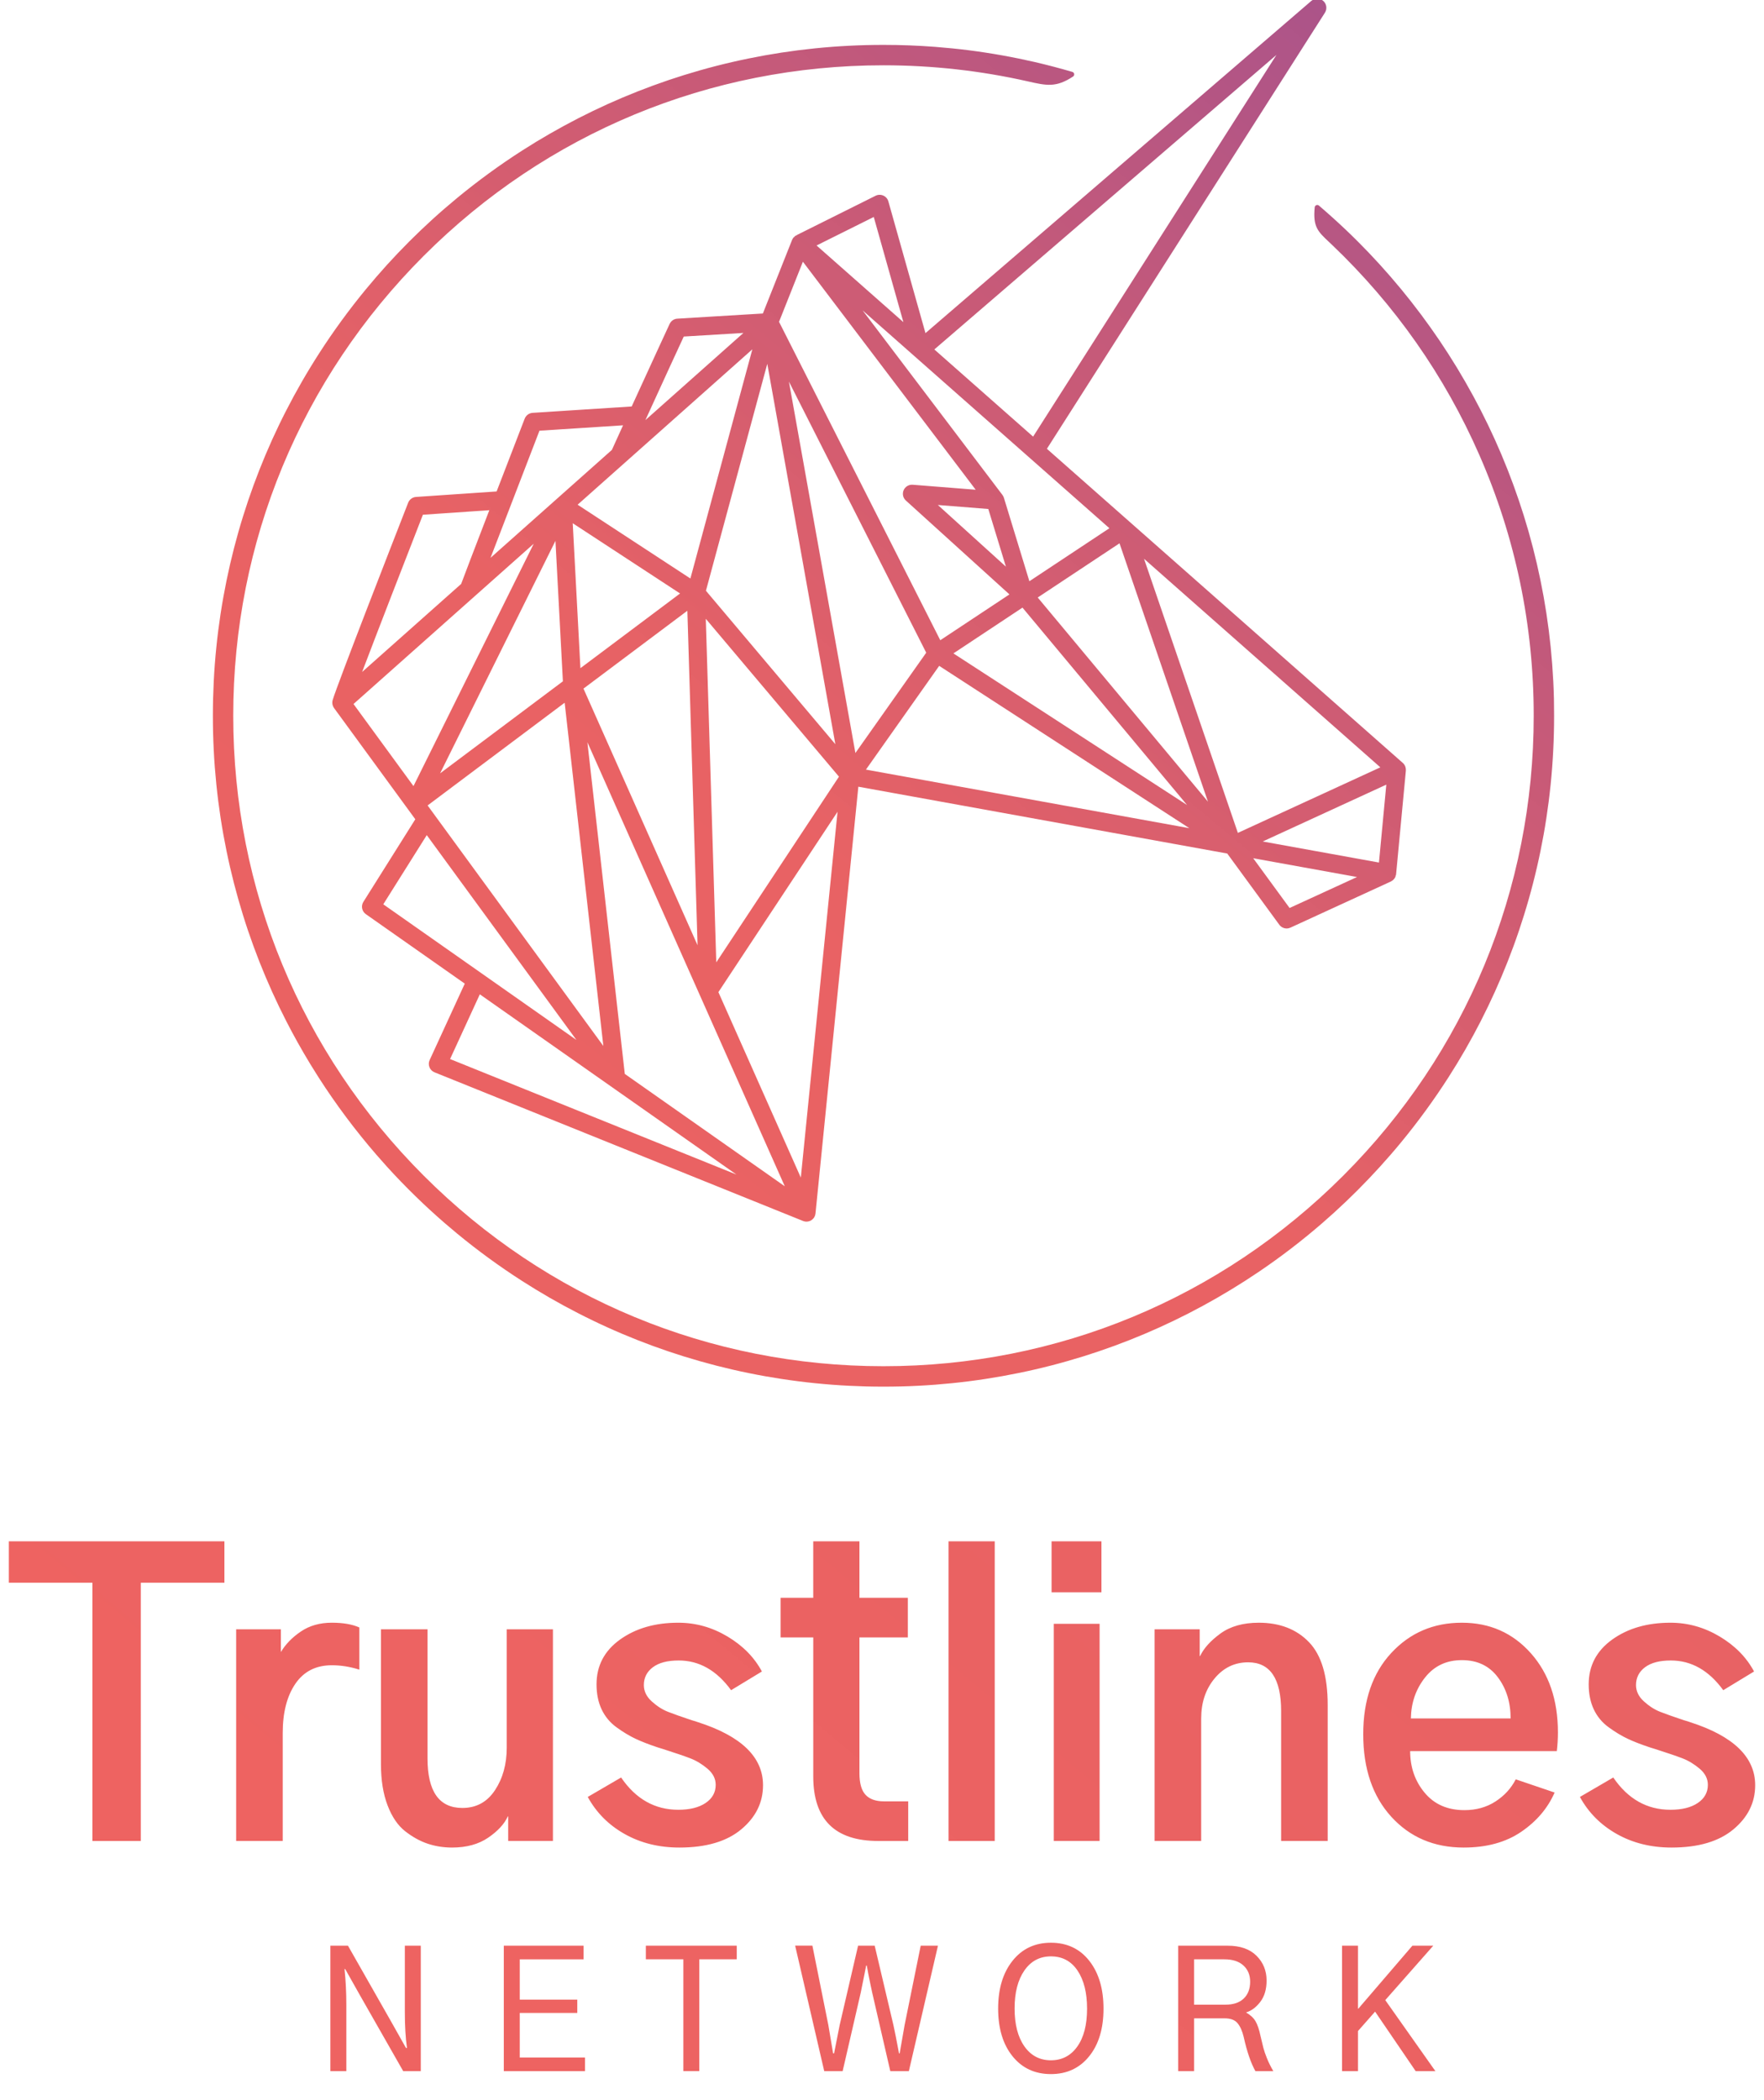 <?xml version="1.0" encoding="utf-8"?>
<!-- Generator: Adobe Illustrator 23.0.4, SVG Export Plug-In . SVG Version: 6.00 Build 0)  -->
<svg version="1.1" id="Layer_10" xmlns="http://www.w3.org/2000/svg" xmlns:xlink="http://www.w3.org/1999/xlink" x="0px" y="0px"
	 viewBox="0 0 1000 1190" style="enable-background:new 0 0 1000 1190;" xml:space="preserve">
<style type="text/css">
	.st0{fill:#FFFFFF;}
	.st1{stroke:#000000;stroke-miterlimit:10;}
	.st2{fill:#F05C56;}
	.st3{fill:#F05A55;}
	.st4{fill:url(#SVGID_1_);}
	.st5{fill:#E1E1E1;}
	.st6{fill:#646464;}
	.st7{fill:url(#SVGID_2_);}
	.st8{fill:url(#SVGID_3_);}
	.st9{fill:url(#SVGID_4_);}
</style>
<linearGradient id="SVGID_1_" gradientUnits="userSpaceOnUse" x1="-50.005" y1="1379.542" x2="1156.197" y2="-76.685">
	<stop  offset="0" style="stop-color:#F05A55;stop-opacity:0.94"/>
	<stop  offset="0.538" style="stop-color:#E7595B;stop-opacity:0.945"/>
	<stop  offset="1" style="stop-color:#874BA0"/>
</linearGradient>
<path class="st4" d="M881.01,405.58c0,3.34-0.04,6.64-0.12,9.81c-0.09,3.34-0.21,6.62-0.37,9.75c-0.16,3.18-0.36,6.43-0.61,9.69
	c-0.23,3.08-0.51,6.23-0.85,9.62c-0.34,3.36-0.7,6.48-1.09,9.55c-0.44,3.43-0.88,6.52-1.32,9.44c0,0.01,0,0.03-0.01,0.04
	c-0.46,3.02-0.98,6.19-1.55,9.4c-0.57,3.18-1.17,6.29-1.78,9.27c0,0.02-0.01,0.03-0.01,0.05c-0.61,2.99-1.29,6.1-2.01,9.23
	c-0.76,3.29-1.49,6.28-2.24,9.16c-0.78,3.03-1.6,6.08-2.45,9.06c-0.83,2.9-1.72,5.92-2.67,8.97c-0.9,2.89-1.87,5.87-2.88,8.88
	c-1,2.96-2.05,5.92-3.1,8.79c-1.08,2.94-2.19,5.86-3.3,8.68c-2.23,5.64-4.64,11.35-7.18,16.97c-0.01,0.03-0.02,0.06-0.04,0.09
	c-2.47,5.46-5.15,11.03-7.96,16.53c-0.01,0.03-0.03,0.06-0.04,0.09c-5.56,10.86-11.72,21.57-18.31,31.83
	c-8.19,12.76-17.24,25.19-26.92,36.92c-1.91,2.32-3.89,4.66-5.9,6.97c-3.95,4.57-8.08,9.11-12.27,13.5c-1.92,2.02-4,4.15-6.37,6.53
	c-2.12,2.12-4.32,4.27-6.53,6.38c-2.34,2.22-4.49,4.23-6.58,6.13c-0.03,0.03-0.06,0.06-0.09,0.09c-2.29,2.08-4.59,4.12-6.82,6.05
	c-0.02,0.02-0.04,0.04-0.06,0.05c-11.41,9.89-23.58,19.22-36.18,27.73c-2.62,1.77-5.19,3.46-7.65,5.03
	c-10.26,6.58-20.97,12.74-31.83,18.31c-5.47,2.8-11.06,5.49-16.62,8.01c-2.46,1.12-5.07,2.26-8.47,3.71
	c-3.04,1.28-5.85,2.43-8.59,3.51c-2.65,1.05-5.49,2.13-8.68,3.3c-2.99,1.09-5.95,2.13-8.78,3.09c-2.97,1-5.96,1.97-8.88,2.89
	c-3.24,1-6.18,1.87-8.98,2.66c-3.06,0.87-6.11,1.7-9.06,2.46c-3.22,0.83-6.22,1.56-9.16,2.23c-2.74,0.64-5.67,1.28-9.24,2.01
	c-2.83,0.58-5.88,1.17-9.32,1.79c-3.09,0.55-6.26,1.07-9.4,1.56c-0.01,0-0.03,0-0.04,0.01c-2.96,0.45-6.05,0.89-9.43,1.32
	c-3.5,0.44-6.62,0.79-9.55,1.09c-3.31,0.33-6.54,0.62-9.62,0.86c-3.45,0.26-6.62,0.46-9.68,0.61c-3.18,0.16-6.46,0.29-9.75,0.37
	c-3.16,0.08-6.46,0.12-9.81,0.12c-3.36,0-6.66-0.04-9.81-0.12c-3.27-0.09-6.56-0.21-9.75-0.37c-3.07-0.15-6.24-0.35-9.68-0.61
	c-3.09-0.24-6.33-0.52-9.62-0.86c-2.94-0.3-6.06-0.65-9.54-1.09c-3.4-0.44-6.5-0.87-9.48-1.33c-3.1-0.48-6.26-1-9.4-1.55
	c-3.45-0.62-6.49-1.21-9.32-1.79c-3.2-0.65-6.31-1.33-9.24-2.01c-2.91-0.67-5.99-1.42-9.15-2.23c-2.98-0.77-6.03-1.6-9.07-2.46
	c-2.83-0.8-5.75-1.67-8.9-2.64c-0.03-0.01-0.06-0.02-0.08-0.02c-2.94-0.92-5.92-1.89-8.87-2.88c-2.86-0.97-5.81-2.01-8.78-3.09
	c-3.21-1.18-6.05-2.26-8.69-3.3c-2.75-1.08-5.56-2.23-8.58-3.5c-3.41-1.45-6.02-2.6-8.48-3.72c-2.82-1.27-5.63-2.58-8.36-3.9
	c-0.04-0.02-0.08-0.04-0.12-0.07c-2.7-1.3-5.43-2.65-8.13-4.04c-5.23-2.67-10.67-5.62-16.16-8.77c-0.04-0.02-0.08-0.05-0.12-0.08
	c-5.33-3.07-10.54-6.24-15.5-9.42c-0.02-0.01-0.04-0.03-0.06-0.04c-12.78-8.19-25.2-17.25-36.92-26.92
	c-2.39-1.97-4.73-3.95-6.97-5.89c-11.43-9.9-22.41-20.61-32.62-31.84c-0.03-0.03-0.05-0.06-0.08-0.09
	c-2.01-2.21-4.02-4.48-5.97-6.74c-11.92-13.76-22.96-28.52-32.82-43.89c-1.65-2.57-3.28-5.18-4.85-7.77
	c-0.02-0.03-0.03-0.05-0.04-0.08c-4.75-7.82-9.26-15.88-13.41-23.98c-0.02-0.03-0.03-0.06-0.04-0.09
	c-2.79-5.45-5.48-11.01-7.97-16.53c-0.01-0.03-0.03-0.06-0.04-0.09c-2.57-5.69-4.98-11.4-7.18-16.97c-1.12-2.84-2.23-5.76-3.3-8.68
	c-1.07-2.92-2.11-5.88-3.1-8.79c-1.07-3.17-2.01-6.07-2.88-8.88c-0.95-3.08-1.85-6.1-2.67-8.98c-0.8-2.82-1.61-5.79-2.46-9.06
	c-0.83-3.24-1.56-6.24-2.23-9.16c-0.73-3.16-1.4-6.27-2.01-9.23c0-0.02-0.01-0.03-0.01-0.05c-0.61-2.96-1.2-6.08-1.78-9.26
	c-0.54-2.98-1.04-6.05-1.56-9.4c0-0.02-0.01-0.03-0.01-0.05c-0.45-2.99-0.89-6.08-1.32-9.43c-0.39-3.05-0.75-6.26-1.09-9.55
	c-0.32-3.17-0.61-6.41-0.86-9.62c-0.26-3.42-0.46-6.59-0.61-9.69c-0.16-3.2-0.29-6.48-0.37-9.74c-0.08-3.11-0.12-6.32-0.12-9.81
	c0-3.49,0.04-6.71,0.12-9.81c0.09-3.26,0.21-6.54,0.37-9.74c0.15-3.08,0.36-6.34,0.61-9.69c0.25-3.24,0.53-6.48,0.86-9.62
	c0.33-3.28,0.7-6.5,1.09-9.55c0.44-3.39,0.87-6.47,1.32-9.43c0-0.01,0-0.03,0.01-0.04c0.49-3.21,1.01-6.38,1.56-9.4
	c0.57-3.17,1.17-6.3,1.79-9.32c0.62-3.01,1.29-6.12,2.01-9.24c0.68-2.95,1.41-5.94,2.23-9.15c0.84-3.25,1.65-6.22,2.46-9.07
	c0.82-2.88,1.71-5.9,2.67-8.97c0.88-2.83,1.85-5.81,2.88-8.88c0.99-2.91,2.03-5.87,3.1-8.79c1.06-2.89,2.17-5.81,3.3-8.69
	c1.07-2.72,2.21-5.52,3.5-8.58c0.01-0.03,0.03-0.07,0.05-0.1c1.17-2.76,2.4-5.58,3.66-8.38c1.29-2.85,2.61-5.66,3.91-8.36
	c1.29-2.68,2.67-5.46,4.11-8.25c2.76-5.39,5.71-10.83,8.78-16.16c1.45-2.53,3.01-5.16,4.64-7.84c0.01-0.02,0.02-0.04,0.04-0.06
	c1.55-2.56,3.18-5.17,4.85-7.77c8.19-12.78,17.25-25.2,26.92-36.92c0.02-0.02,0.04-0.05,0.06-0.07c2.09-2.52,4-4.78,5.83-6.9
	c2.04-2.35,4.07-4.64,6.05-6.83c8.17-8.98,16.85-17.66,25.79-25.79c2.29-2.08,4.59-4.12,6.83-6.05c2.17-1.88,4.45-3.81,6.97-5.89
	c11.74-9.69,24.16-18.75,36.92-26.93c0.02-0.01,0.04-0.03,0.06-0.04c2.45-1.57,5.05-3.19,7.71-4.81c0.02-0.01,0.04-0.03,0.06-0.04
	c2.65-1.61,5.29-3.17,7.84-4.63c5.42-3.11,10.86-6.07,16.16-8.79c2.63-1.34,5.41-2.72,8.25-4.1c2.68-1.29,5.49-2.61,8.36-3.91
	c2.78-1.26,5.6-2.49,8.39-3.67c0.03-0.02,0.06-0.03,0.09-0.04c2.73-1.15,5.54-2.3,8.58-3.5c3.04-1.19,5.88-2.27,8.69-3.3
	c2.84-1.04,5.79-2.08,8.78-3.1c3.21-1.08,6.11-2.02,8.88-2.88c0.03-0.01,0.06-0.02,0.08-0.02c3.1-0.96,6.01-1.83,8.9-2.65
	c2.94-0.84,5.99-1.66,9.06-2.45c3.08-0.79,6.15-1.54,9.15-2.23c3.01-0.7,6.12-1.37,9.24-2.01c3.02-0.62,6.16-1.22,9.32-1.79
	c2.83-0.51,5.91-1.02,9.4-1.56c3.16-0.48,6.34-0.93,9.48-1.33c3.2-0.4,6.41-0.77,9.55-1.09c3.33-0.34,6.57-0.62,9.62-0.86
	c3.28-0.25,6.54-0.45,9.68-0.61c3.14-0.16,6.42-0.29,9.75-0.37c3.13-0.08,6.34-0.12,9.81-0.12c9.77,0,19.6,0.37,29.22,1.11
	c3.76,0.3,6.78,0.57,9.55,0.85l0.21,0.02c3.02,0.3,6.17,0.66,9.37,1.06c0.02,0,0.17,0.03,0.19,0.03c3.14,0.4,6.25,0.84,9.18,1.29
	l0.31,0.05c3.03,0.46,6.1,0.97,9.11,1.51l0.28,0.05c3.39,0.61,6.33,1.18,9.01,1.73l0.32,0.06c3.19,0.66,6.12,1.3,8.97,1.95
	l0.24,0.06c6.81,1.58,13.91,3.44,21.09,5.54c0.55,0.16,0.96,0.63,1.04,1.19c0.08,0.57-0.17,1.13-0.65,1.44
	c-9.67,6.35-15.01,5.14-25.65,2.73c-26.71-6.05-54.22-9.11-81.8-9.11c-98.44,0-191.01,38.35-260.64,107.98
	S132.22,307.14,132.22,405.58c0,98.44,38.35,191,107.98,260.63s162.19,107.98,260.64,107.98c98.44,0,191-38.35,260.63-107.98
	c69.63-69.63,107.98-162.19,107.98-260.63c0-51.35-10.36-101.05-30.8-147.71c-19.74-45.07-47.91-85.21-83.71-119.3l-1.62-1.53
	c-6.25-5.87-9.1-8.55-8.02-19.56c0.05-0.54,0.4-1.01,0.91-1.22c0.51-0.2,1.09-0.11,1.5,0.25c5.37,4.6,10.53,9.25,15.34,13.82
	c0.03,0.03,0.08,0.08,0.11,0.11c2.09,1.98,4.13,3.97,6.14,5.98l0.87,0.87c1.88,1.89,3.74,3.79,5.58,5.71l0.74,0.78
	c1.86,1.95,3.69,3.93,5.51,5.92l0.7,0.77c1.82,2.01,3.63,4.06,5.42,6.11l0.55,0.64c1.83,2.11,3.64,4.25,5.43,6.42l0.35,0.42
	c1.81,2.19,3.59,4.41,5.35,6.64l0.46,0.6c1.74,2.22,3.46,4.47,5.16,6.73l0.25,0.33c1.73,2.33,3.44,4.66,5.12,7.03
	c0.04,0.05,0.08,0.1,0.11,0.15l0.1,0.14c1.54,2.15,3.16,4.49,4.95,7.13l0.19,0.28c1.65,2.44,3.27,4.91,4.86,7.38l0.17,0.27
	c1.54,2.41,3.06,4.84,4.56,7.29l0.36,0.59c1.46,2.41,2.89,4.83,4.3,7.28l0.38,0.65c1.39,2.41,2.74,4.84,4.07,7.28l0.45,0.81
	c1.33,2.45,2.62,4.9,3.89,7.37l0.4,0.78c1.26,2.46,2.49,4.94,3.7,7.44l0.42,0.86c1.19,2.48,2.36,4.97,3.49,7.48l0.42,0.93
	c1.12,2.48,2.21,4.98,3.28,7.48l0.46,1.1c1.02,2.41,2.06,4.95,3.08,7.54l0.41,1.02c1,2.54,1.96,5.09,2.9,7.64l0.41,1.12
	c0.92,2.54,1.82,5.09,2.69,7.64l0.4,1.18c0.81,2.39,1.64,4.94,2.53,7.77l0.34,1.1c0.81,2.6,1.59,5.24,2.35,7.87l0.32,1.14
	c0.75,2.65,1.47,5.31,2.16,7.99l0.27,1.05c0.68,2.68,1.34,5.37,1.97,8.07l0.26,1.16c0.62,2.69,1.21,5.39,1.77,8.1l0.23,1.16
	c0.55,2.74,1.09,5.48,1.59,8.24l0.18,1.05c0.49,2.78,0.95,5.56,1.39,8.37l0.15,1.03c0.42,2.77,0.82,5.64,1.19,8.52l0.11,0.88
	c0.36,2.9,0.7,5.81,1,8.72l0.07,0.76c0.31,3.18,0.57,6.1,0.79,8.92l0.04,0.61c0.24,3.19,0.43,6.18,0.58,9.11l0.03,0.51
	c0.16,3.05,0.27,6.18,0.35,9.31l0.01,0.26C880.97,399.07,881.01,402.31,881.01,405.58z M451.51,133.28
	c-0.03,0.02-0.06,0.03-0.09,0.06L451.51,133.28L451.51,133.28z M796.98,436.69l-5.54,58.7l-0.04,0.14c0,0.06,0,0.14-0.02,0.22
	c-0.04,0.22-0.11,0.43-0.17,0.63l-0.76-0.08l0.73,0.18c-0.02,0.07-0.04,0.14-0.06,0.2c-0.14,0.37-0.33,0.72-0.56,1.06
	c-0.04,0.06-0.09,0.12-0.14,0.18c-0.23,0.3-0.44,0.52-0.67,0.73c-0.09,0.08-0.18,0.16-0.28,0.24c-0.27,0.21-0.57,0.4-0.88,0.55
	c0,0.01-0.06,0.05-0.13,0.08l-56.92,26.14c-0.68,0.31-1.4,0.47-2.15,0.47c-1.64,0-3.19-0.79-4.16-2.11l-29.51-40.35L486.59,445.8
	l-24.3,241.92l-0.03,0.13c-0.04,0.27-0.1,0.51-0.17,0.75c-0.03,0.14-0.06,0.22-0.08,0.3l-0.06,0.13c-0.06,0.17-0.17,0.38-0.28,0.58
	c-0.05,0.12-0.09,0.19-0.13,0.27l-0.09,0.11c0,0.01-0.03,0.06-0.06,0.1c-0.06,0.09-0.14,0.17-0.21,0.24l-0.12,0.14
	c-0.07,0.09-0.14,0.18-0.22,0.26c-0.05,0.06-0.11,0.11-0.17,0.16c-0.15,0.14-0.31,0.26-0.49,0.39c-0.09,0.07-0.15,0.12-0.21,0.16
	c-0.02,0.02-0.08,0.07-0.13,0.1c-0.07,0.04-0.15,0.08-0.22,0.1c-0.05,0.04-0.14,0.08-0.22,0.12c-0.02,0.02-0.08,0.05-0.13,0.07
	c-0.12,0.05-0.24,0.09-0.36,0.12l-0.23,0.07c-0.18,0.05-0.35,0.1-0.53,0.14c-0.36,0.08-0.67,0.11-0.97,0.11l-0.08,0
	c-0.3,0-0.6-0.04-0.96-0.12l-0.1-0.02c-0.21-0.05-0.42-0.11-0.63-0.19c-0.04-0.01-0.1-0.03-0.16-0.05l-208.94-84.25
	c-1.3-0.52-2.34-1.57-2.86-2.88c-0.52-1.3-0.48-2.78,0.11-4.06l19.91-43.31l-56.08-39.37c-2.25-1.58-2.86-4.64-1.4-6.96l29.44-46.81
	l-46.08-63.05c-0.05-0.06-0.09-0.13-0.12-0.2l-0.06-0.09c-0.07-0.1-0.12-0.21-0.18-0.32c-0.1-0.18-0.18-0.35-0.25-0.53
	c-0.04-0.1-0.06-0.17-0.08-0.23c-0.09-0.28-0.15-0.5-0.2-0.73c-0.01-0.07-0.02-0.12-0.02-0.17c-0.04-0.29-0.06-0.55-0.06-0.81
	l0.01-0.14c0.01-0.26,0.02-0.46,0.05-0.66c0.02-0.14,0.04-0.24,0.08-0.37l0.13-0.46c2.77-9.18,33.4-87.75,42.73-111.62
	c0.72-1.85,2.47-3.13,4.45-3.27l45.7-3.11c7.93-20.58,15.26-39.57,15.91-41.25c0.72-1.87,2.48-3.16,4.48-3.29l56.18-3.62
	c10.96-23.99,20.44-44.47,21.49-46.74c0.82-1.77,2.49-2.91,4.39-3.02l48.48-2.92l16.55-41.67c0.03-0.08,0.07-0.14,0.11-0.21
	l0.05-0.1c0.07-0.16,0.11-0.25,0.16-0.33c0.04-0.07,0.09-0.14,0.14-0.21c0.11-0.17,0.18-0.27,0.26-0.37
	c0.08-0.11,0.12-0.18,0.18-0.24c0.06-0.07,0.14-0.14,0.21-0.21l0.1-0.1l0.62,0.44l-0.53-0.53c0.06-0.06,0.13-0.13,0.2-0.18
	c0.06-0.06,0.1-0.09,0.14-0.12c0.13-0.11,0.24-0.17,0.35-0.23l0.25-0.15c0.08-0.06,0.14-0.1,0.21-0.13l0,0l0.37,0.65l0,0l-0.27-0.7
	l0.09-0.05l44.7-22.28c1.38-0.69,2.97-0.72,4.39-0.1c1.41,0.62,2.46,1.83,2.87,3.31l21.03,74.63L743.39,0.5
	c1.92-1.66,4.82-1.65,6.74,0.01c1.92,1.66,2.33,4.53,0.97,6.67L593.48,254.32l201.83,178.07l0.02,0.02c0.26,0.23,0.5,0.51,0.71,0.81
	c0.05,0.07,0.09,0.14,0.13,0.21l0.09,0.15c0.1,0.15,0.2,0.31,0.27,0.48l0.06,0.17c0.03,0.08,0.07,0.18,0.1,0.29
	c0.11,0.32,0.17,0.55,0.21,0.79c0.02,0.14,0.04,0.27,0.05,0.41c0.02,0.24,0.03,0.49,0.02,0.74
	C796.99,436.54,796.99,436.61,796.98,436.69z M421.43,188.67l-33.81,2.04c-2.87,6.19-11.8,25.53-21.75,47.35L421.43,188.67z
	 M585.66,247.42L723.6,31.13L529.67,198.02L585.66,247.42z M634.64,307.88l-46.36,30.71l96.51,115.71L634.64,307.88z M512.12,182.54
	l-16.79-59.59l-32.43,16.16L512.12,182.54z M672.93,456.17l-93.29-111.85l-39.16,25.94L672.93,456.17z M568.35,280.59
	c0.17,0.23,0.33,0.5,0.46,0.75l0.05,0.12c0.08,0.17,0.17,0.38,0.24,0.61l14.45,47.3l45.36-30.04L489.01,175.9l79.3,104.61
	L568.35,280.59z M570.24,321.1l-9.98-32.67l-28.59-2.27L570.24,321.1z M553.11,277.52l-97.95-129.21l-13.53,34.06l91.41,180.43
	l39.21-25.97l-58.71-53.19c-1.64-1.48-2.15-3.84-1.27-5.86c0.87-2.02,2.94-3.26,5.14-3.09L553.11,277.52z M532.42,377.32
	l-41.53,58.79l183.35,33.2L532.42,377.32z M400.11,350.65l5.94,194.68l69.55-105.22L400.11,350.65z M272.01,563.45l-16.86,36.68
	l162.35,65.46L272.01,563.45z M234.4,445.46l68.17-137.35L200.4,398.94L234.4,445.46z M261.43,330.89
	c1.64-4.45,7.01-18.5,15.96-41.77l-37.65,2.56c-10.7,27.41-25.79,66.28-34.45,89.1L261.43,330.89z M346.88,254.94
	c2.09-4.63,4.22-9.31,6.32-13.93l-47.38,3.05c-8.74,22.62-20.33,52.7-27.74,72.04L346.88,254.94z M319.1,386.08l-4.22-79.59
	l-65.39,131.74L319.1,386.08z M242.41,456.42l99.62,136.3L320.1,398.21L242.41,456.42z M385.53,336.31l-60.85-39.81l4.35,82.14
	L385.53,336.31z M389.66,346.09l-58.89,44.12l64.67,145.44L389.66,346.09z M391.38,327.82l35.12-129.87L327.45,286L391.38,327.82z
	 M217.28,512.44l109.48,76.86l-84.83-116.06L217.28,512.44z M332.99,420.59l21.2,187.96l90.7,63.68L332.99,420.59z M473.56,421.72
	l-38.59-215.56l-34.78,128.6L473.56,421.72z M407.25,562.21l46.73,105.09L474.8,460L407.25,562.21z M447.24,216.25l37.68,210.45
	l40.15-56.84L447.24,216.25z M648.54,316.64l53.2,155.33l80.77-37.14L648.54,316.64z M715.83,476.84l65.89,11.93l4.17-44.14
	L715.83,476.84z M710.43,486.33l20.63,28.2l38.22-17.55L710.43,486.33z M451.51,134.15L451.51,134.15L451.51,134.15L451.51,134.15z
	 M189.15,398.97L189.15,398.97L189.15,398.97L189.15,398.97z M460.29,690.24L460.29,690.24
	C460.29,690.23,460.29,690.23,460.29,690.24L460.29,690.24z M52.39,896.89v146.33h27.44V896.89h47.39V873.4H5v23.49H52.39z
	 M160.27,1043.21V982.1c0-11.64,2.39-20.96,7.17-27.96c4.78-7,11.67-10.5,20.68-10.5c5.12,0,10.32,0.83,15.59,2.49v-23.9
	c-4.02-1.8-9.22-2.7-15.59-2.7c-6.79,0-12.65,1.66-17.56,4.99c-4.92,3.33-8.7,7.21-11.33,11.64v-12.89h-25.36v119.93H160.27z
	 M219.71,1023.05c2.49,6.51,5.82,11.4,9.98,14.65c4.16,3.26,8.42,5.61,12.78,7.07c4.36,1.45,8.97,2.18,13.82,2.18
	c8.17,0,15-1.87,20.47-5.61c5.47-3.74,9.18-7.76,11.12-12.06h0.21v13.93h25.36V923.28h-26.19v67.14c0,9.29-2.22,17.29-6.65,24.01
	c-4.44,6.72-10.6,10.08-18.5,10.08c-13.17,0-19.75-9.35-19.75-28.06v-73.16h-26.4v76.49
	C215.97,1008.78,217.22,1016.54,219.71,1023.05z M354.09,1039.26c9.07,5.12,19.43,7.69,31.07,7.69c15.1,0,26.78-3.43,35.02-10.29
	c8.24-6.86,12.37-15.21,12.37-25.05c0-15.93-12.33-27.85-37-35.75c-0.7-0.28-1.8-0.62-3.33-1.04c-5.82-1.94-10.33-3.53-13.51-4.78
	c-3.19-1.25-6.27-3.22-9.25-5.92c-2.98-2.7-4.47-5.78-4.47-9.25c0-4.16,1.7-7.52,5.09-10.08c3.39-2.56,8.28-3.85,14.65-3.85
	c11.64,0,21.54,5.61,29.72,16.84l17.46-10.6c-4.3-8.03-10.81-14.65-19.54-19.85c-8.73-5.2-18.02-7.79-27.85-7.79
	c-13.17,0-24.18,3.19-33.05,9.56c-8.87,6.38-13.3,14.83-13.3,25.36c0,5.4,0.97,10.15,2.91,14.24c1.94,4.09,4.78,7.48,8.52,10.18
	s7.31,4.85,10.7,6.44c3.39,1.59,7.59,3.22,12.58,4.88c0.55,0.14,1.45,0.42,2.7,0.83c6.93,2.22,12.12,3.98,15.59,5.3
	c3.46,1.32,6.75,3.29,9.87,5.92c3.12,2.63,4.68,5.68,4.68,9.15c0,4.3-1.91,7.73-5.72,10.29c-3.81,2.57-8.97,3.85-15.48,3.85
	c-13.3,0-24.11-6.1-32.42-18.29l-18.91,11.02C338.05,1027.14,345.01,1034.14,354.09,1039.26z M461.03,927.86v78.78
	c0,24.39,12.26,36.58,36.79,36.58h17.04v-22.45h-13.72c-4.71,0-8.21-1.25-10.5-3.74s-3.43-6.58-3.43-12.26v-76.91h27.44v-22.45
	h-27.44V873.4h-26.19v32.01h-18.5v22.45H461.03z M563.91,1043.21V873.4h-26.19v169.82H563.91z M624.4,902.29V873.4h-28.27v28.89
	H624.4z M623.36,1043.21V920.16h-25.98v123.05H623.36z M680.94,1043.21v-69.42c0-9.01,2.53-16.56,7.59-22.66
	c5.06-6.1,11.4-9.15,19.02-9.15c12.47,0,18.71,9.22,18.71,27.64v73.58h26.4V966.1c0-16.35-3.53-28.2-10.6-35.54
	c-7.07-7.34-16.56-11.02-28.48-11.02c-8.87,0-16.11,2.05-21.72,6.13c-5.61,4.09-9.46,8.35-11.54,12.78h-0.21v-15.17h-25.57v119.93
	H680.94z M788.71,1029.49c10.6,11.64,24.28,17.46,41.05,17.46c13.02,0,23.9-2.98,32.63-8.94s15.03-13.37,18.91-22.24l-22.03-7.48
	c-2.63,5.13-6.48,9.32-11.54,12.58c-5.06,3.26-10.91,4.88-17.56,4.88c-9.56,0-17.08-3.29-22.55-9.87
	c-5.48-6.58-8.21-14.45-8.21-23.59h83.14c0.42-3.46,0.62-7,0.62-10.6c0-18.43-5.13-33.39-15.38-44.9
	c-10.26-11.5-23.28-17.25-39.08-17.25c-16.08,0-29.41,5.72-40.01,17.15c-10.6,11.43-15.9,26.78-15.9,46.04
	C772.81,1002.27,778.11,1017.86,788.71,1029.49z M807.83,950.61c5.2-6.58,12.16-9.87,20.89-9.87s15.52,3.22,20.37,9.67
	c4.85,6.44,7.27,14.24,7.27,23.38h-56.54C799.96,964.92,802.63,957.2,807.83,950.61z M916.54,1039.26
	c9.07,5.12,19.43,7.69,31.07,7.69c15.1,0,26.78-3.43,35.02-10.29c8.24-6.86,12.37-15.21,12.37-25.05c0-15.93-12.33-27.85-37-35.75
	c-0.7-0.28-1.8-0.62-3.33-1.04c-5.82-1.94-10.33-3.53-13.51-4.78c-3.19-1.25-6.27-3.22-9.25-5.92c-2.98-2.7-4.47-5.78-4.47-9.25
	c0-4.16,1.7-7.52,5.09-10.08c3.39-2.56,8.28-3.85,14.65-3.85c11.64,0,21.54,5.61,29.72,16.84l17.46-10.6
	c-4.3-8.03-10.81-14.65-19.54-19.85s-18.02-7.79-27.85-7.79c-13.17,0-24.18,3.19-33.05,9.56c-8.87,6.38-13.3,14.83-13.3,25.36
	c0,5.4,0.97,10.15,2.91,14.24c1.94,4.09,4.78,7.48,8.52,10.18s7.31,4.85,10.7,6.44c3.39,1.59,7.59,3.22,12.58,4.88
	c0.55,0.14,1.45,0.42,2.7,0.83c6.93,2.22,12.12,3.98,15.59,5.3c3.46,1.32,6.75,3.29,9.87,5.92c3.12,2.63,4.68,5.68,4.68,9.15
	c0,4.3-1.91,7.73-5.72,10.29c-3.81,2.57-8.97,3.85-15.48,3.85c-13.3,0-24.11-6.1-32.42-18.29l-18.91,11.02
	C900.49,1027.14,907.46,1034.14,916.54,1039.26z M196.33,1173.64V1136c0-7.02-0.34-13.76-1.02-20.22h0.37l8.29,14.72l24.6,43.14
	h9.97v-71.09h-9.04v37.74c0,7.7,0.4,14.44,1.21,20.22h-0.56l-8.29-14.72l-24.6-43.23h-9.97v71.09H196.33z M331.64,1173.64v-7.73
	h-36.99v-25.25h32.61v-7.55h-32.61v-22.83h36.15v-7.73h-45.19v71.09H331.64z M387.38,1110.28v63.36h9.04v-63.36h21.24v-7.73h-51.53
	v7.73H387.38z M467.25,1173.64h10.44l10.25-44.44c1.86-9.13,2.89-14.26,3.07-15.37h0.37c0.25,1.55,0.54,3.18,0.89,4.89
	c0.34,1.71,0.73,3.6,1.16,5.68c0.43,2.08,0.78,3.68,1.02,4.8l10.25,44.44h10.53l16.49-71.09h-9.78l-9.13,45
	c-1.74,9.94-2.67,15.28-2.8,16.03h-0.37c-1.49-8.01-2.55-13.35-3.17-16.03l-10.62-45h-9.41l-10.44,45
	c-0.37,1.86-0.95,4.77-1.72,8.71c-0.78,3.95-1.26,6.38-1.44,7.31h-0.56c-0.44-2.67-1.34-8.01-2.7-16.03l-9.04-45h-9.78
	L467.25,1173.64z M574,1165.21c5.43,6.74,12.69,10.11,21.76,10.11c9.01,0,16.23-3.35,21.66-10.06c5.43-6.71,8.15-15.71,8.15-27.02
	c0-11.24-2.69-20.28-8.06-27.11c-5.37-6.83-12.63-10.25-21.76-10.25c-9.07,0-16.32,3.42-21.76,10.25
	c-5.44,6.83-8.15,15.84-8.15,27.02C565.84,1149.45,568.56,1158.47,574,1165.21z M580.71,1116.62c3.7-5.34,8.71-8.01,15.05-8.01
	c6.46,0,11.49,2.69,15.09,8.06c3.6,5.37,5.4,12.56,5.4,21.57c0,9.13-1.85,16.29-5.54,21.48c-3.7,5.19-8.68,7.78-14.95,7.78
	c-6.34,0-11.35-2.64-15.05-7.92c-3.7-5.28-5.54-12.42-5.54-21.43C575.16,1129.14,577.01,1121.96,580.71,1116.62z M676.93,1173.64
	v-29.91h17.33c3.35,0,5.79,0.92,7.31,2.75c1.52,1.83,2.69,4.46,3.49,7.87c1.86,8.32,4.07,14.75,6.62,19.29h10.16
	c-1.43-2.42-2.62-4.83-3.59-7.22c-0.96-2.39-1.65-4.38-2.05-5.96c-0.4-1.58-0.95-3.83-1.63-6.76c-0.75-3.6-1.68-6.37-2.8-8.29
	c-1.12-1.92-2.92-3.6-5.4-5.03c2.98-0.87,5.67-2.86,8.06-5.96c2.39-3.11,3.59-7.14,3.59-12.11c0-5.59-1.91-10.28-5.73-14.07
	c-3.82-3.79-9.27-5.68-16.35-5.68h-28.05v71.09H676.93z M676.93,1110.28h17.14c4.66,0,8.26,1.16,10.81,3.49
	c2.55,2.33,3.82,5.39,3.82,9.18c0,4.04-1.21,7.22-3.63,9.55c-2.42,2.33-5.9,3.49-10.44,3.49h-17.7V1110.28z M769.84,1173.64v-22.73
	l9.69-10.99l23.01,33.73h11.18l-28.42-40.25l27.21-30.84h-11.83l-30.65,35.69h-0.19v-35.69h-9.04v71.09H769.84z M52.39,896.89
	v146.33h27.44V896.89h47.39V873.4H5v23.49H52.39z M160.27,1043.21V982.1c0-11.64,2.39-20.96,7.17-27.96
	c4.78-7,11.67-10.5,20.68-10.5c5.12,0,10.32,0.83,15.59,2.49v-23.9c-4.02-1.8-9.22-2.7-15.59-2.7c-6.79,0-12.65,1.66-17.56,4.99
	c-4.92,3.33-8.7,7.21-11.33,11.64v-12.89h-25.36v119.93H160.27z M219.71,1023.05c2.49,6.51,5.82,11.4,9.98,14.65
	c4.16,3.26,8.42,5.61,12.78,7.07c4.36,1.45,8.97,2.18,13.82,2.18c8.17,0,15-1.87,20.47-5.61c5.47-3.74,9.18-7.76,11.12-12.06h0.21
	v13.93h25.36V923.28h-26.19v67.14c0,9.29-2.22,17.29-6.65,24.01c-4.44,6.72-10.6,10.08-18.5,10.08c-13.17,0-19.75-9.35-19.75-28.06
	v-73.16h-26.4v76.49C215.97,1008.78,217.22,1016.54,219.71,1023.05z M354.09,1039.26c9.07,5.12,19.43,7.69,31.07,7.69
	c15.1,0,26.78-3.43,35.02-10.29c8.24-6.86,12.37-15.21,12.37-25.05c0-15.93-12.33-27.85-37-35.75c-0.7-0.28-1.8-0.62-3.33-1.04
	c-5.82-1.94-10.33-3.53-13.51-4.78c-3.19-1.25-6.27-3.22-9.25-5.92c-2.98-2.7-4.47-5.78-4.47-9.25c0-4.16,1.7-7.52,5.09-10.08
	c3.39-2.56,8.28-3.85,14.65-3.85c11.64,0,21.54,5.61,29.72,16.84l17.46-10.6c-4.3-8.03-10.81-14.65-19.54-19.85
	c-8.73-5.2-18.02-7.79-27.85-7.79c-13.17,0-24.18,3.19-33.05,9.56c-8.87,6.38-13.3,14.83-13.3,25.36c0,5.4,0.97,10.15,2.91,14.24
	c1.94,4.09,4.78,7.48,8.52,10.18s7.31,4.85,10.7,6.44c3.39,1.59,7.59,3.22,12.58,4.88c0.55,0.14,1.45,0.42,2.7,0.83
	c6.93,2.22,12.12,3.98,15.59,5.3c3.46,1.32,6.75,3.29,9.87,5.92c3.12,2.63,4.68,5.68,4.68,9.15c0,4.3-1.91,7.73-5.72,10.29
	c-3.81,2.57-8.97,3.85-15.48,3.85c-13.3,0-24.11-6.1-32.42-18.29l-18.91,11.02C338.05,1027.14,345.01,1034.14,354.09,1039.26z
	 M461.03,927.86v78.78c0,24.39,12.26,36.58,36.79,36.58h17.04v-22.45h-13.72c-4.71,0-8.21-1.25-10.5-3.74s-3.43-6.58-3.43-12.26
	v-76.91h27.44v-22.45h-27.44V873.4h-26.19v32.01h-18.5v22.45H461.03z M563.91,1043.21V873.4h-26.19v169.82H563.91z M624.4,902.29
	V873.4h-28.27v28.89H624.4z M623.36,1043.21V920.16h-25.98v123.05H623.36z M680.94,1043.21v-69.42c0-9.01,2.53-16.56,7.59-22.66
	c5.06-6.1,11.4-9.15,19.02-9.15c12.47,0,18.71,9.22,18.71,27.64v73.58h26.4V966.1c0-16.35-3.53-28.2-10.6-35.54
	c-7.07-7.34-16.56-11.02-28.48-11.02c-8.87,0-16.11,2.05-21.72,6.13c-5.61,4.09-9.46,8.35-11.54,12.78h-0.21v-15.17h-25.57v119.93
	H680.94z M788.71,1029.49c10.6,11.64,24.28,17.46,41.05,17.46c13.02,0,23.9-2.98,32.63-8.94s15.03-13.37,18.91-22.24l-22.03-7.48
	c-2.63,5.13-6.48,9.32-11.54,12.58c-5.06,3.26-10.91,4.88-17.56,4.88c-9.56,0-17.08-3.29-22.55-9.87
	c-5.48-6.58-8.21-14.45-8.21-23.59h83.14c0.42-3.46,0.62-7,0.62-10.6c0-18.43-5.13-33.39-15.38-44.9
	c-10.26-11.5-23.28-17.25-39.08-17.25c-16.08,0-29.41,5.72-40.01,17.15c-10.6,11.43-15.9,26.78-15.9,46.04
	C772.81,1002.27,778.11,1017.86,788.71,1029.49z M807.83,950.61c5.2-6.58,12.16-9.87,20.89-9.87s15.52,3.22,20.37,9.67
	c4.85,6.44,7.27,14.24,7.27,23.38h-56.54C799.96,964.92,802.63,957.2,807.83,950.61z M916.54,1039.26
	c9.07,5.12,19.43,7.69,31.07,7.69c15.1,0,26.78-3.43,35.02-10.29c8.24-6.86,12.37-15.21,12.37-25.05c0-15.93-12.33-27.85-37-35.75
	c-0.7-0.28-1.8-0.62-3.33-1.04c-5.82-1.94-10.33-3.53-13.51-4.78c-3.19-1.25-6.27-3.22-9.25-5.92c-2.98-2.7-4.47-5.78-4.47-9.25
	c0-4.16,1.7-7.52,5.09-10.08c3.39-2.56,8.28-3.85,14.65-3.85c11.64,0,21.54,5.61,29.72,16.84l17.46-10.6
	c-4.3-8.03-10.81-14.65-19.54-19.85s-18.02-7.79-27.85-7.79c-13.17,0-24.18,3.19-33.05,9.56c-8.87,6.38-13.3,14.83-13.3,25.36
	c0,5.4,0.97,10.15,2.91,14.24c1.94,4.09,4.78,7.48,8.52,10.18s7.31,4.85,10.7,6.44c3.39,1.59,7.59,3.22,12.58,4.88
	c0.55,0.14,1.45,0.42,2.7,0.83c6.93,2.22,12.12,3.98,15.59,5.3c3.46,1.32,6.75,3.29,9.87,5.92c3.12,2.63,4.68,5.68,4.68,9.15
	c0,4.3-1.91,7.73-5.72,10.29c-3.81,2.57-8.97,3.85-15.48,3.85c-13.3,0-24.11-6.1-32.42-18.29l-18.91,11.02
	C900.49,1027.14,907.46,1034.14,916.54,1039.26z"/>
</svg>
